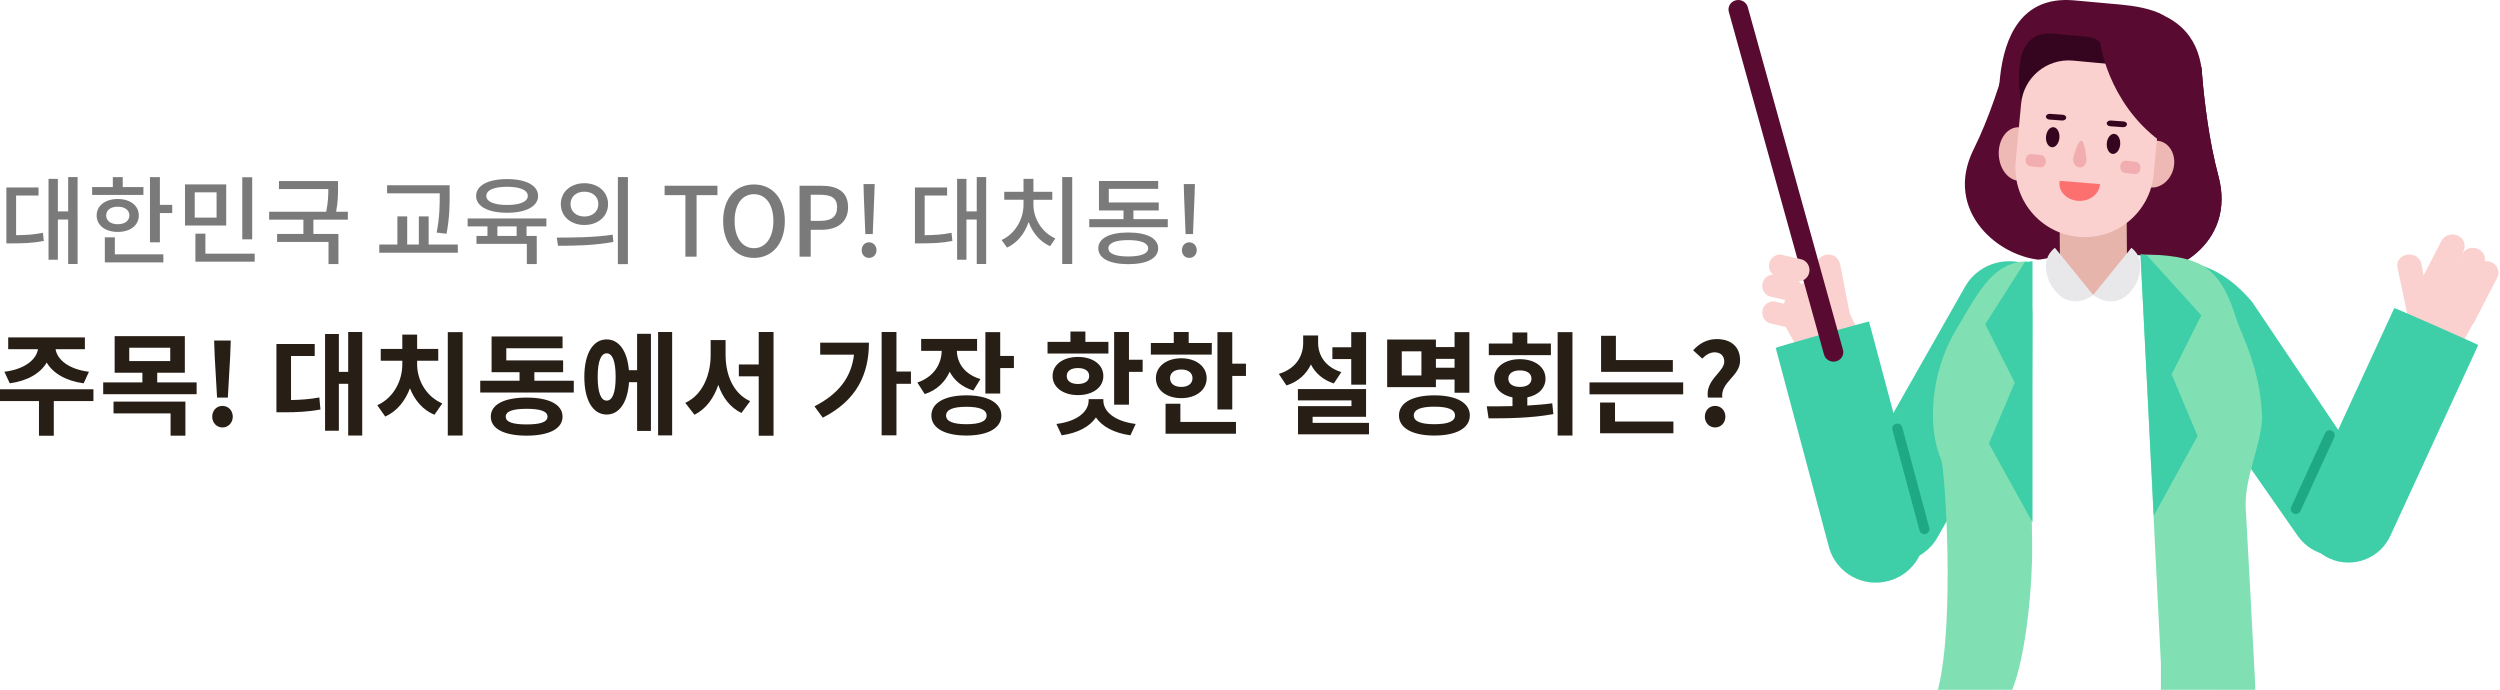 <svg width="935" height="258" viewBox="0 0 935 258" fill="none" xmlns="http://www.w3.org/2000/svg">
    <path d="M891.803 186.535c5.515 7.846-.075 12.831-8.018 18.283-7.956 5.44-18.862 3.5-24.389-4.334l-42.143-60.414c-5.515-7.834-22.584-34.235-14.629-39.674l3.001-2.05c13.134-2.273 25.348 1.141 36.652 14.55l49.526 73.651v-.012z" fill="#3ECEA8"/>
    <path d="M900.194 116.925c.456 2.196 2.838 3.636 5.285 3.23 2.447-.419 4.087-2.533 3.619-4.729l-3.58-16.952c-.468-2.196-2.824-3.636-5.285-3.23-2.46.419-4.074 2.533-3.605 4.718l3.579 16.951-.013.012z" fill="#FAD1CF"/>
    <path d="M904.586 106.538c-1.116 2.134-.17 4.7 2.103 5.748 2.273 1.024 5.019.136 6.11-1.986l8.54-16.467c1.104-2.134.158-4.7-2.115-5.736-2.26-1.036-5.006-.148-6.11 1.974l-8.541 16.479.013-.012zM912.178 111.561c-1.117 2.121-.158 4.685 2.101 5.733 2.271 1.036 5.016.148 6.119-1.973l8.522-16.473c1.129-2.12.17-4.686-2.114-5.734-2.259-1.035-4.99-.16-6.106 1.986l-8.522 16.461z" fill="#FAD1CF"/>
    <path d="M917.211 116.55c-1.103 2.134-.158 4.7 2.102 5.736 2.285 1.037 5.018.148 6.121-1.974l8.538-16.469c1.104-2.134.158-4.7-2.102-5.736-2.272-1.037-5.017-.16-6.121 1.986l-8.538 16.469v-.012z" fill="#FAD1CF"/>
    <path d="M899.055 120.251c.202-.466 5.578-11.624 5.578-11.624 3.281-5.674 10.551-7.624 16.255-4.353 5.692 3.283 7.648 10.542 4.354 16.191 0 0-5.035 9.171-5.578 9.775l-20.609-9.989zM691.836 117.429c.477 2.405-1.124 4.746-3.552 5.219-2.427.461-4.804-1.113-5.268-3.518l-3.642-18.651c-.478-2.418 1.11-4.746 3.551-5.22 2.441-.473 4.791 1.113 5.269 3.518l3.655 18.652h-.013z" fill="#FAD1CF"/>
    <path d="M694.444 122.759c-.202-.466-5.578-11.625-5.578-11.625-3.281-5.673-10.551-7.623-16.255-4.352-5.692 3.283-7.648 10.542-4.355 16.191 0 0 5.036 9.171 5.579 9.775l20.609-9.989z" fill="#FAD1CF"/>
    <path d="m926.86 129.046-32.802 71.19c-3.839 8.62-13.981 12.524-22.649 8.706-8.68-3.817-12.593-13.903-8.755-22.523l32.803-71.19c.099-.221 31.478 13.682 31.403 13.817z" fill="#3ECEA8"/>
    <path fill-rule="evenodd" clip-rule="evenodd" d="M872.06 161.095a1.871 1.871 0 0 1 .941 2.487l-12.631 27.552a1.9 1.9 0 0 1-2.509.933 1.872 1.872 0 0 1-.941-2.487l12.631-27.553a1.9 1.9 0 0 1 2.509-.932z" fill="#1FA884"/>
    <path d="M823.294 25.066c1.194 13.872 2.918 27.72 6.424 40.888 6.719 25.168-17.376 39.09-33.976 36.439l-12.867-2.048 14.67-53.604 25.749-21.675z" fill="#580A31"/>
    <path d="M823.294 25.066c1.194 13.872 2.918 27.72 6.424 40.888 6.719 25.168-17.376 39.09-33.976 36.439l-12.867-2.048 14.67-53.604 25.749-21.675zM752.016 17.531c-3.832 13.182-7.894 26.277-13.898 38.36-11.457 23.076 9.67 40.928 26.581 41.41l13.105.382-4.227-54.443-21.561-25.709z" fill="#580A31"/>
    <path d="m749.489 60.114 27.758-9.091v.17l5.534.424 5.534.581v-.17l20.244 1.565 8.732 4.024S835.932 18.786 809.6 5.99c0 0-.356-.23-.546-.34-4.442-2.448-10.865-3.466-15.726-3.915L782.248.73l-6.816-.618c-38.559-3.103-25.943 60.003-25.943 60.003z" fill="#580A31"/>
    <path d="M787.881 22.176c-.421 4.26-6.86 33.45-11.196 33.057l-14.066 4.873c-4.845-.454-6.171-17.676-6.656-20.867-1.709-11.207-2.397-27.975 12.089-26.65l12.726 1.167c4.336.393 7.524 4.173 7.103 8.433v-.013z" fill="#35051F"/>
    <path d="M724.514 201.196c-5.139 8.751-16.619 11.812-25.632 6.809-9.012-4.99-12.164-16.138-7.025-24.889l43.252-76.204c5.151-8.751 16.619-11.812 25.631-6.821 9.013 4.99 12.164 16.138 7.013 24.889l-43.251 76.204.012.012z" fill="#3ECEA8"/>
    <path d="M832.885 129.449c4.839-33.553-26.971-34.273-43.327-34.273l-7.565.323c-4.389.174-23.632-.038-30.772 6.358-6.19 5.55-.025 16.95-7.315 26.996-5.74 7.897-14.642 42.394-4.264 54.24l4.964 74.892h82.99s6.802-124.823 5.302-128.524l-.013-.012z" fill="#fff"/>
    <path d="M758.091 97.695c-12.43.508-17.209 9.807-26.753 26.028-9.415 15.998-10.588 36.107-5.294 48.378 1.314 3.046 5.242 60.403-1.263 85.898h27.788c5.397-13.311 7.698-40.64 7.454-54.645-.516-28.219.025-56.538.128-84.757.026-6.612-2.073-14.29-2.06-20.902z" fill="#80E0B4"/>
    <path d="M760.16 97.695v97.686l-16.303-29.467 9.651-22.813-11.031-21.854L757.28 98.04l2.88-.345z" fill="#3ECEA8"/>
    <path d="M808.168 257.985v-10.017l-7.621-152.792c1.279.05 6.048.124 7.263.21 17.748 1.288 23.221 7.057 28.655 24.044 1.982 6.19 8.58 17.543 9.526 35.434.524 9.781-6.739 23.511-6.086 35.198 1.086 19.575 2.276 41.08 3.337 62.016.013.384.25 4.654.25 5.907" fill="#80E0B4"/>
    <path d="m800.547 95.176 4.97 97.685 16.38-29.782-9.69-23.044 11.075-22.1-20.346-22.448-2.389-.311z" fill="#3ECEA8"/>
    <path d="M770.44 100.046c.037 5.723 3.797 9.221 9.295 9.991 6.88.942 15.818-2.348 15.769-10.162l-.185-25.498c-.037-5.406-4.278-6.8-9.481-6.763l-6.263.049c-5.19.037-9.37 1.48-9.333 6.885l.185 25.498h.013z" fill="#E7B4AB"/>
    <path d="M812.757 63.475c-1.362 4.705-5.682 7.563-9.632 6.401-3.95-1.162-6.064-5.914-4.69-10.619 1.363-4.693 5.671-7.551 9.633-6.401 3.95 1.162 6.052 5.913 4.689 10.607v.012zM747.576 58.417c.456 5.51 4.216 9.625 8.373 9.178 4.157-.448 7.144-5.286 6.675-10.796-.468-5.51-4.227-9.612-8.385-9.178-4.157.447-7.143 5.273-6.675 10.796h.012z" fill="#EEB8B5"/>
    <path d="M755.896 38.767c.92-9.812 9.621-17.02 19.434-16.1l16.076 1.507c9.812.92 17.021 9.622 16.1 19.434l-2.023 21.574c-1.337 14.252-13.974 24.722-28.226 23.385-14.252-1.337-24.721-13.974-23.385-28.226l2.024-21.574z" fill="#FAD1CF"/>
    <path d="m699.007 120.23 19.985 74.827c2.766 9.518-2.804 19.439-12.442 22.158-9.627 2.732-19.674-2.768-22.441-12.273l-19.984-74.827c-.074-.245 34.845-10.032 34.882-9.872v-.013z" fill="#3ECEA8"/>
    <path fill-rule="evenodd" clip-rule="evenodd" d="M709.126 158.494a1.896 1.896 0 0 1 2.319 1.331l10.104 37.571a1.876 1.876 0 0 1-1.342 2.299 1.897 1.897 0 0 1-2.319-1.331l-10.105-37.571a1.877 1.877 0 0 1 1.343-2.299z" fill="#1FA884"/>
    <path d="M785.406 15.64s2.702 22.289 22.228 36.955l3.034-20.858-8.98-16.714-16.282.617z" fill="#580A31"/>
    <path d="M780.365 59.892c-.135 1.658-1.362 2.875-2.758 2.714-1.395-.16-2.408-1.631-2.284-3.29 0 0 1.688-6.86 3.084-6.712 1.395.16 1.958 7.274 1.958 7.274v.014z" fill="#F2ADB1"/>
    <g filter="url(#s9cldllp6a)">
        <path d="M765.172 60.524c-.097 1.271-1.06 2.2-2.145 2.071l-3.645-.4c-1.085-.114-1.878-1.243-1.78-2.514.097-1.257 1.06-2.2 2.145-2.072l3.645.4c1.085.115 1.878 1.258 1.768 2.515h.012z" fill="#F2ADB1"/>
    </g>
    <g filter="url(#k7vgfr8rrb)">
        <path d="M800.531 63.02c-.109 1.271-1.059 2.2-2.142 2.071l-3.653-.4c-1.083-.114-1.874-1.243-1.765-2.514.11-1.257 1.059-2.2 2.143-2.072l3.652.4c1.084.115 1.863 1.258 1.765 2.515z" fill="#F2ADB1"/>
    </g>
    <path d="M770.218 51.576c-.181 2.065-1.449 3.63-2.834 3.492-1.385-.138-2.356-1.926-2.175-4.005.181-2.065 1.45-3.63 2.835-3.492 1.385.139 2.355 1.926 2.174 3.991v.014zM792.952 54.072c-.181 2.065-1.45 3.63-2.836 3.492-1.372-.138-2.344-1.94-2.175-4.005.181-2.078 1.463-3.63 2.836-3.492 1.386.139 2.357 1.926 2.175 4.005zM765.194 43.542c-.075.59.489 1.122 1.253 1.18l4.797.348c.764.058 1.44-.387 1.515-.977.075-.59-.488-1.111-1.252-1.17l-4.797-.348c-.764-.058-1.453.378-1.516.967zM787.929 46.038c-.076.59.488 1.122 1.252 1.18l4.797.348c.764.058 1.441-.387 1.516-.977.075-.59-.489-1.111-1.253-1.17l-4.797-.347c-.764-.058-1.453.377-1.515.966z" fill="#35051F"/>
    <path d="m785.384 68.845-.052.462c-.4 3.538-4.09 6.143-8.245 5.802-4.167-.34-7.225-3.484-6.825-7.022l.051-.462 15.071 1.22z" fill="#FC7070"/>
    <path d="m797.147 92.68-14.311 17.668s9.182 7.431 15.932-4.026c0 0 4.864-8.673-1.621-13.63v-.012z" fill="#E8E8EA"/>
    <path d="m768.536 92.68 14.311 17.668s-9.182 7.431-15.932-4.026c0 0-4.863-8.673 1.621-13.63v-.012z" fill="#E8E8EA"/>
    <path d="M689.272 130.838c.526 1.872-.642 3.793-2.595 4.297-1.952.505-3.956-.615-4.483-2.487L646.575 4.418c-.514-1.871.642-3.792 2.595-4.297 1.952-.505 3.956.616 4.483 2.487l35.619 128.23z" fill="#580A31"/>
    <path d="M674.136 97.106c2.136.858 3.157 3.3 2.326 5.463-.842 2.152-3.264 3.215-5.365 2.345l-6.896-1.595c-2.113-.859-3.158-3.3-2.315-5.464.843-2.163 3.24-3.215 5.353-2.357l6.897 1.596v.012z" fill="#FAD1CF"/>
    <path d="M671.641 104.608c2.113.847 3.146 3.304 2.315 5.458-.843 2.166-3.253 3.231-5.365 2.36l-6.897-1.598c-2.125-.847-3.157-3.292-2.314-5.47.842-2.154 3.228-3.207 5.365-2.348l6.896 1.598zM671.642 114.607c2.123.859 3.143 3.315 2.313 5.468-.854 2.165-3.25 3.217-5.373 2.37l-6.891-1.596c-2.112-.859-3.155-3.302-2.313-5.467.842-2.166 3.238-3.23 5.373-2.359l6.891 1.597v-.013z" fill="#FAD1CF"/>
    <path d="M6.019 73.13h8.387v-3.023H2.383v20.915h2.16c4.572 0 7.92-.144 11.843-.9l-.324-3.06c-3.348.684-6.3.864-10.043.9V73.13zm19.475-6.911V79.07h-3.852V66.903H18.15v30.239h3.492V82.094h3.852v16.632h3.528V66.219h-3.528zM53.642 69.963h-7.74v-3.708h-3.708v3.708h-7.74v2.952h19.188v-2.952zm-13.931 10.62c0-2.053 1.764-3.277 4.32-3.277 2.591 0 4.355 1.224 4.355 3.276 0 2.052-1.764 3.276-4.356 3.276-2.556 0-4.32-1.224-4.32-3.276zm12.203 0c0-3.673-3.204-6.157-7.884-6.157-4.643 0-7.883 2.484-7.883 6.156 0 3.708 3.24 6.156 7.883 6.156 4.68 0 7.884-2.448 7.884-6.156zm-8.964 8.17h-3.743v9.397h21.887v-3.024H42.95v-6.372zm16.848-12.13V66.254H56.09v24.37h3.708V79.683h4.608v-3.06h-4.608zM94.318 66.29H90.61v23.22h3.708V66.29zm-13.32 15.084h-8.171v-9.431h8.171v9.431zm3.6-12.42H69.191v15.408h15.407V68.955zm-7.776 25.92v-7.488H73.08v10.476h22.175v-2.988H76.822zM130.098 82.166v-2.988h-4.392c.72-3.708.72-6.516.72-8.963V67.73h-22.103v2.988h18.467c0 2.34-.072 4.967-.792 8.46h-21.347v2.987h12.815v5.328h-9.827v2.988h19.223v8.28h3.708V87.493h-9.36v-5.328h12.888zM164.459 72.698c0 3.96 0 8.352-1.152 14.292l3.708.432c1.152-6.3 1.152-10.656 1.152-14.724v-3.42h-23.399v3.024h19.691v.396zm-4.139 18.756V80.942h-3.672v10.512h-4.356V80.942h-3.672v10.512h-6.768v3.06h29.375v-3.06H160.32zM189.656 69.855c4.824 0 7.739 1.224 7.739 3.42 0 2.16-2.915 3.383-7.739 3.383-4.86 0-7.776-1.224-7.776-3.383 0-2.196 2.916-3.42 7.776-3.42zm0 9.72c7.055 0 11.591-2.377 11.591-6.3 0-3.924-4.536-6.3-11.591-6.3-7.092 0-11.592 2.376-11.592 6.3 0 3.923 4.5 6.3 11.592 6.3zm3.564 8.675h-7.2v-3.564h7.2v3.564zm11.123-3.564v-2.988h-29.447v2.988h7.416v3.564h-4.104v2.952h18.827v7.56h3.708V88.25h-3.816v-3.564h7.416zM218.56 68.523c-5.076 0-8.82 3.204-8.82 7.811 0 4.608 3.744 7.812 8.82 7.812 5.076 0 8.855-3.204 8.855-7.812 0-4.608-3.779-7.811-8.855-7.811zm0 3.168c3.024 0 5.22 1.8 5.22 4.643 0 2.808-2.196 4.644-5.22 4.644-2.988 0-5.184-1.836-5.184-4.644 0-2.844 2.196-4.644 5.184-4.644zm12.527-5.472v32.579h3.744v-32.58h-3.744zm-22.391 25.703c5.76 0 13.536-.072 20.699-1.44l-.252-2.7c-6.983 1.044-15.083 1.08-20.915 1.08l.468 3.06zM256.342 95.99h4.175V72.987h7.812v-3.528h-19.763v3.528h7.776V95.99zM281.974 96.458c6.803 0 11.555-5.292 11.555-13.824 0-8.531-4.752-13.643-11.555-13.643-6.804 0-11.52 5.112-11.52 13.643 0 8.532 4.716 13.824 11.52 13.824zm0-3.636c-4.392 0-7.236-3.996-7.236-10.188 0-6.228 2.844-10.008 7.236-10.008 4.392 0 7.271 3.78 7.271 10.008 0 6.192-2.879 10.188-7.271 10.188zM299.034 95.99h4.176V85.946h3.995c5.76 0 9.972-2.664 9.972-8.46 0-5.975-4.212-8.027-10.116-8.027h-8.027v26.53zm4.176-13.392v-9.755h3.455c4.212 0 6.408 1.151 6.408 4.643s-2.016 5.112-6.264 5.112h-3.599zM323.637 87.53h2.772l.576-14.4.144-4.283h-4.176l.108 4.284.576 14.399zm1.368 8.928c1.584 0 2.808-1.188 2.808-2.88 0-1.728-1.224-2.952-2.808-2.952-1.548 0-2.736 1.224-2.736 2.952 0 1.692 1.188 2.88 2.736 2.88zM345.826 73.13h8.388v-3.023H342.19v20.915h2.16c4.572 0 7.92-.144 11.844-.9l-.324-3.06c-3.348.684-6.3.864-10.044.9V73.13zm19.476-6.911V79.07h-3.852V66.903h-3.492v30.239h3.492V82.094h3.852v16.632h3.527V66.219h-3.527zM386.502 74.714h7.056v-2.987h-7.056v-4.824h-3.708v4.823h-7.2v2.988h7.2v1.872c0 5.364-3.096 10.872-8.208 13.176l2.052 2.844c3.78-1.728 6.624-5.256 8.064-9.576 1.476 4.068 4.32 7.416 8.028 9.036l1.98-2.88c-5.04-2.196-8.208-7.488-8.208-12.6v-1.872zm10.764-8.495v32.507h3.743V66.219h-3.743zM421.958 95.918c-4.752 0-7.416-1.044-7.416-3.06 0-1.98 2.664-3.06 7.416-3.06 4.752 0 7.452 1.08 7.452 3.06 0 2.016-2.7 3.06-7.452 3.06zm0-8.964c-6.948 0-11.196 2.16-11.196 5.904 0 3.78 4.248 5.94 11.196 5.94 6.984 0 11.195-2.16 11.195-5.94 0-3.744-4.211-5.904-11.195-5.904zm1.944-5.004v-3.24h9.467v-2.988h-18.683v-5.075h18.467v-2.952h-22.139V78.71h9.18v3.24h-12.816v3.024h29.375V81.95h-12.851zM443.41 87.53h2.772l.576-14.4.144-4.283h-4.176l.108 4.284.576 14.399zm1.368 8.928c1.584 0 2.808-1.188 2.808-2.88 0-1.728-1.224-2.952-2.808-2.952-1.548 0-2.736 1.224-2.736 2.952 0 1.692 1.188 2.88 2.736 2.88z" fill="#7A7A7A"/>
    <path d="M3.654 143.362c6.762-.924 11.508-3.822 13.818-7.77 2.31 3.948 7.056 6.846 13.818 7.77l1.974-4.326c-7.854-.966-11.928-4.746-12.474-8.442h10.962v-4.41H3.066v4.41h11.13c-.546 3.696-4.662 7.476-12.558 8.442l2.016 4.326zm31.29 2.226H0v4.41h14.574v12.978h5.544v-12.978h14.826v-4.41zM42.459 154.618h21.336v8.316h5.544v-12.726h-26.88v4.41zm5.88-24.57h15.33v4.998h-15.33v-4.998zm10.458 12.978v-3.612h10.332v-13.692h-26.25v13.692h10.374v3.612H38.595v4.41h34.944v-4.41H58.797zM81.18 148.696h4.031l.882-15.498.21-5.838h-6.216l.21 5.838.882 15.498zm2.015 11.172c2.184 0 3.864-1.764 3.864-4.032 0-2.31-1.68-4.032-3.864-4.032s-3.822 1.722-3.822 4.032c0 2.268 1.638 4.032 3.822 4.032zM108.844 133.156h8.862v-4.494h-14.322v25.536h2.688c4.956 0 9.072-.168 13.776-1.05l-.42-4.494c-3.696.672-6.972.882-10.584.966v-16.464zm21.378-8.988v14.91h-3.486v-14.154h-5.166v36.162h5.166V143.53h3.486v19.362h5.25v-38.724h-5.25zM156.007 134.92h7.896v-4.41h-7.896v-5.376h-5.544v5.376h-8.064v4.41h8.064v1.344c0 5.88-3.024 12.432-9.366 15.288l2.982 4.242c4.41-1.974 7.518-5.922 9.24-10.584 1.722 4.41 4.788 8.106 9.156 9.912l2.94-4.242c-6.342-2.73-9.408-9.03-9.408-14.616v-1.344zm11.466-10.71v38.682h5.544V124.21h-5.544zM196.953 158.734c-5.166 0-7.812-.882-7.812-2.898s2.646-2.94 7.812-2.94 7.812.924 7.812 2.94-2.646 2.898-7.812 2.898zm0-10.038c-8.358 0-13.398 2.562-13.398 7.14 0 4.536 5.04 7.098 13.398 7.098s13.44-2.562 13.44-7.098c0-4.578-5.082-7.14-13.44-7.14zm2.898-6.3v-3.192h10.752v-4.41h-21.252v-4.536h21.042v-4.41h-26.544v13.356h10.458v3.192h-14.7v4.41h34.986v-4.41h-14.742zM226.896 149.83c-2.1 0-3.36-2.898-3.36-8.862 0-5.922 1.26-8.82 3.36-8.82 2.142 0 3.36 2.898 3.36 8.82 0 5.964-1.218 8.862-3.36 8.862zm11.382-11.382h-3.066c-.63-7.224-3.738-11.508-8.316-11.508-5.124 0-8.358 5.292-8.358 14.028 0 8.778 3.234 14.07 8.358 14.07 4.704 0 7.854-4.536 8.358-12.096h3.024v18.228h5.166v-36.33h-5.166v13.608zm7.854-14.28v38.682h5.25v-38.682h-5.25zM271.371 127.192h-5.586v5.586c0 7.35-2.94 14.868-9.492 17.892l3.444 4.452c4.326-2.184 7.224-6.216 8.904-11.172 1.596 4.662 4.41 8.442 8.652 10.5l3.276-4.41c-6.384-2.856-9.198-9.954-9.198-17.262v-5.586zm12.39-3.024v12.138h-7.434v4.452h7.434v22.218h5.544v-38.808h-5.544zM306.755 128.158v4.494h12.642c-1.008 8.568-5.796 14.7-14.784 19.32l3.108 4.242c12.852-6.51 17.262-16.464 17.262-28.056h-18.228zm33.936 10.794h-5.418v-14.784h-5.544v38.64h5.544V143.53h5.418v-4.578zM366.686 141.766c-6.09-1.806-8.736-6.132-8.82-10.542h7.56v-4.452H344.51v4.452h7.686c-.084 4.83-2.856 9.744-9.114 11.844l2.772 4.326c4.536-1.47 7.602-4.536 9.324-8.358 1.68 3.192 4.62 5.754 8.862 7.014l2.646-4.284zm-5.25 16.884c-4.956 0-7.602-1.05-7.602-3.234 0-2.226 2.646-3.276 7.602-3.276 4.914 0 7.56 1.05 7.56 3.276 0 2.184-2.646 3.234-7.56 3.234zm0-10.794c-8.064 0-13.104 2.814-13.104 7.56 0 4.704 5.04 7.476 13.104 7.476 8.022 0 13.062-2.772 13.062-7.476 0-4.746-5.04-7.56-13.062-7.56zm12.642-14.742v-8.904h-5.544v22.974h5.544v-9.534h5.124v-4.536h-5.124zM414.544 127.864h-8.61V124h-5.586v3.864h-8.568v4.368h22.764v-4.368zm-11.382 9.786c2.478 0 4.2 1.008 4.2 2.982 0 1.932-1.722 2.982-4.2 2.982-2.52 0-4.2-1.05-4.2-2.982 0-1.974 1.68-2.982 4.2-2.982zm0 10.122c5.586 0 9.492-2.898 9.492-7.14 0-4.284-3.906-7.14-9.492-7.14-5.544 0-9.492 2.856-9.492 7.14 0 4.242 3.948 7.14 9.492 7.14zm9.492 1.512h-5.502v.504c0 3.906-3.822 7.728-12.054 8.778l1.974 4.242c6.132-.882 10.5-3.276 12.81-6.678 2.31 3.402 6.72 5.796 12.894 6.678l1.974-4.242c-8.232-1.05-12.096-4.872-12.096-8.778v-.504zm9.576-14.742v-10.374h-5.544v27.174h5.544v-12.264h5.124v-4.536h-5.124zM453.223 128.284h-8.652v-4.116h-5.586v4.116h-8.568v4.326h22.764l.042-4.326zm-15.624 13.146c0-2.1 1.722-3.234 4.2-3.234 2.436 0 4.2 1.134 4.2 3.234 0 2.142-1.764 3.276-4.2 3.276-2.478 0-4.2-1.134-4.2-3.276zm13.692 0c0-4.368-3.948-7.434-9.492-7.434-5.544 0-9.492 3.066-9.492 7.434 0 4.452 3.948 7.476 9.492 7.476 5.544 0 9.492-3.024 9.492-7.476zm-9.828 9.576h-5.544v11.214h26.334v-4.41h-20.79v-6.804zm19.404-14.994V124.21h-5.544v28.938h5.544V140.59h5.124v-4.578h-5.124zM505.365 143.866h5.544V124.21h-5.544v5.67h-7.056v4.41h7.056v9.576zm-3.696-4.704c-6.048-1.848-8.694-6.342-8.694-10.92v-2.772h-5.586v2.772c0 4.914-2.688 9.66-9.114 11.592l2.856 4.326c4.41-1.386 7.434-4.242 9.156-7.854 1.638 3.234 4.494 5.796 8.568 7.098l2.814-4.242zm-10.752 18.984v-2.268h19.992v-10.374h-25.494v4.242h20.034v2.142h-19.992v10.542h26.544v-4.284h-21.084zM531.612 140.422h-7.35v-9.03h7.35v9.03zm12.39-6.216v3.318h-6.972v-3.318h6.972zm-6.972 7.728h6.972v4.956h5.544v-22.68h-5.544v5.586h-6.972v-2.814h-18.228v17.808h18.228v-2.856zm-.588 16.716c-5.04 0-7.686-1.05-7.686-3.276s2.646-3.276 7.686-3.276c5.082 0 7.728 1.05 7.728 3.276s-2.646 3.276-7.728 3.276zm0-10.794c-8.19 0-13.23 2.772-13.23 7.518s5.04 7.518 13.23 7.518c8.232 0 13.272-2.772 13.272-7.518s-5.04-7.518-13.272-7.518zM580.035 128.494h-8.82v-4.158h-5.544v4.158h-8.862v4.326h23.226v-4.326zm-15.918 13.104c0-1.974 1.764-3.066 4.326-3.066 2.604 0 4.326 1.092 4.326 3.066 0 2.016-1.722 3.108-4.326 3.108-2.562 0-4.326-1.092-4.326-3.108zm7.098 7.014c4.116-.798 6.804-3.402 6.804-7.014 0-4.326-3.948-7.266-9.576-7.266-5.67 0-9.618 2.94-9.618 7.266 0 3.612 2.688 6.216 6.846 7.014v3.276c-3.444.084-6.72.084-9.618.084l.672 4.494c6.846 0 15.792-.042 24.234-1.596l-.42-4.032c-3.024.42-6.174.63-9.324.84v-3.066zm11.34-24.402v38.682h5.544V124.21h-5.544zM625.643 134.668h-21.294v-9.072h-5.544v13.482h26.838v-4.41zm-21.63 15.876h-5.586v11.508h27.426v-4.41h-21.84v-7.098zm-9.534-7.518v4.452h35.028v-4.452h-35.028zM638.744 148.696h5.376c-.63-5.922 6.678-7.938 6.678-13.902 0-5.376-3.696-7.98-8.736-7.98-3.654 0-6.636 1.722-8.82 4.2l3.402 3.108c1.344-1.386 2.814-2.352 4.662-2.352 2.184 0 3.57 1.344 3.57 3.444 0 3.99-7.14 6.72-6.132 13.482zm2.688 11.172c2.226 0 3.864-1.764 3.864-4.032 0-2.31-1.638-4.032-3.864-4.032-2.184 0-3.822 1.722-3.822 4.032 0 2.268 1.638 4.032 3.822 4.032z" fill="#271E16"/>
    <defs>
        <filter id="s9cldllp6a" x="756.594" y="56.598" width="9.578" height="7.008" filterUnits="userSpaceOnUse" color-interpolation-filters="sRGB">
            <feFlood flood-opacity="0" result="BackgroundImageFix"/>
            <feBlend in="SourceGraphic" in2="BackgroundImageFix" result="shape"/>
            <feGaussianBlur stdDeviation=".5" result="effect1_foregroundBlur_4239_64657"/>
        </filter>
        <filter id="k7vgfr8rrb" x="791.961" y="59.094" width="9.578" height="7.008" filterUnits="userSpaceOnUse" color-interpolation-filters="sRGB">
            <feFlood flood-opacity="0" result="BackgroundImageFix"/>
            <feBlend in="SourceGraphic" in2="BackgroundImageFix" result="shape"/>
            <feGaussianBlur stdDeviation=".5" result="effect1_foregroundBlur_4239_64657"/>
        </filter>
    </defs>
</svg>

